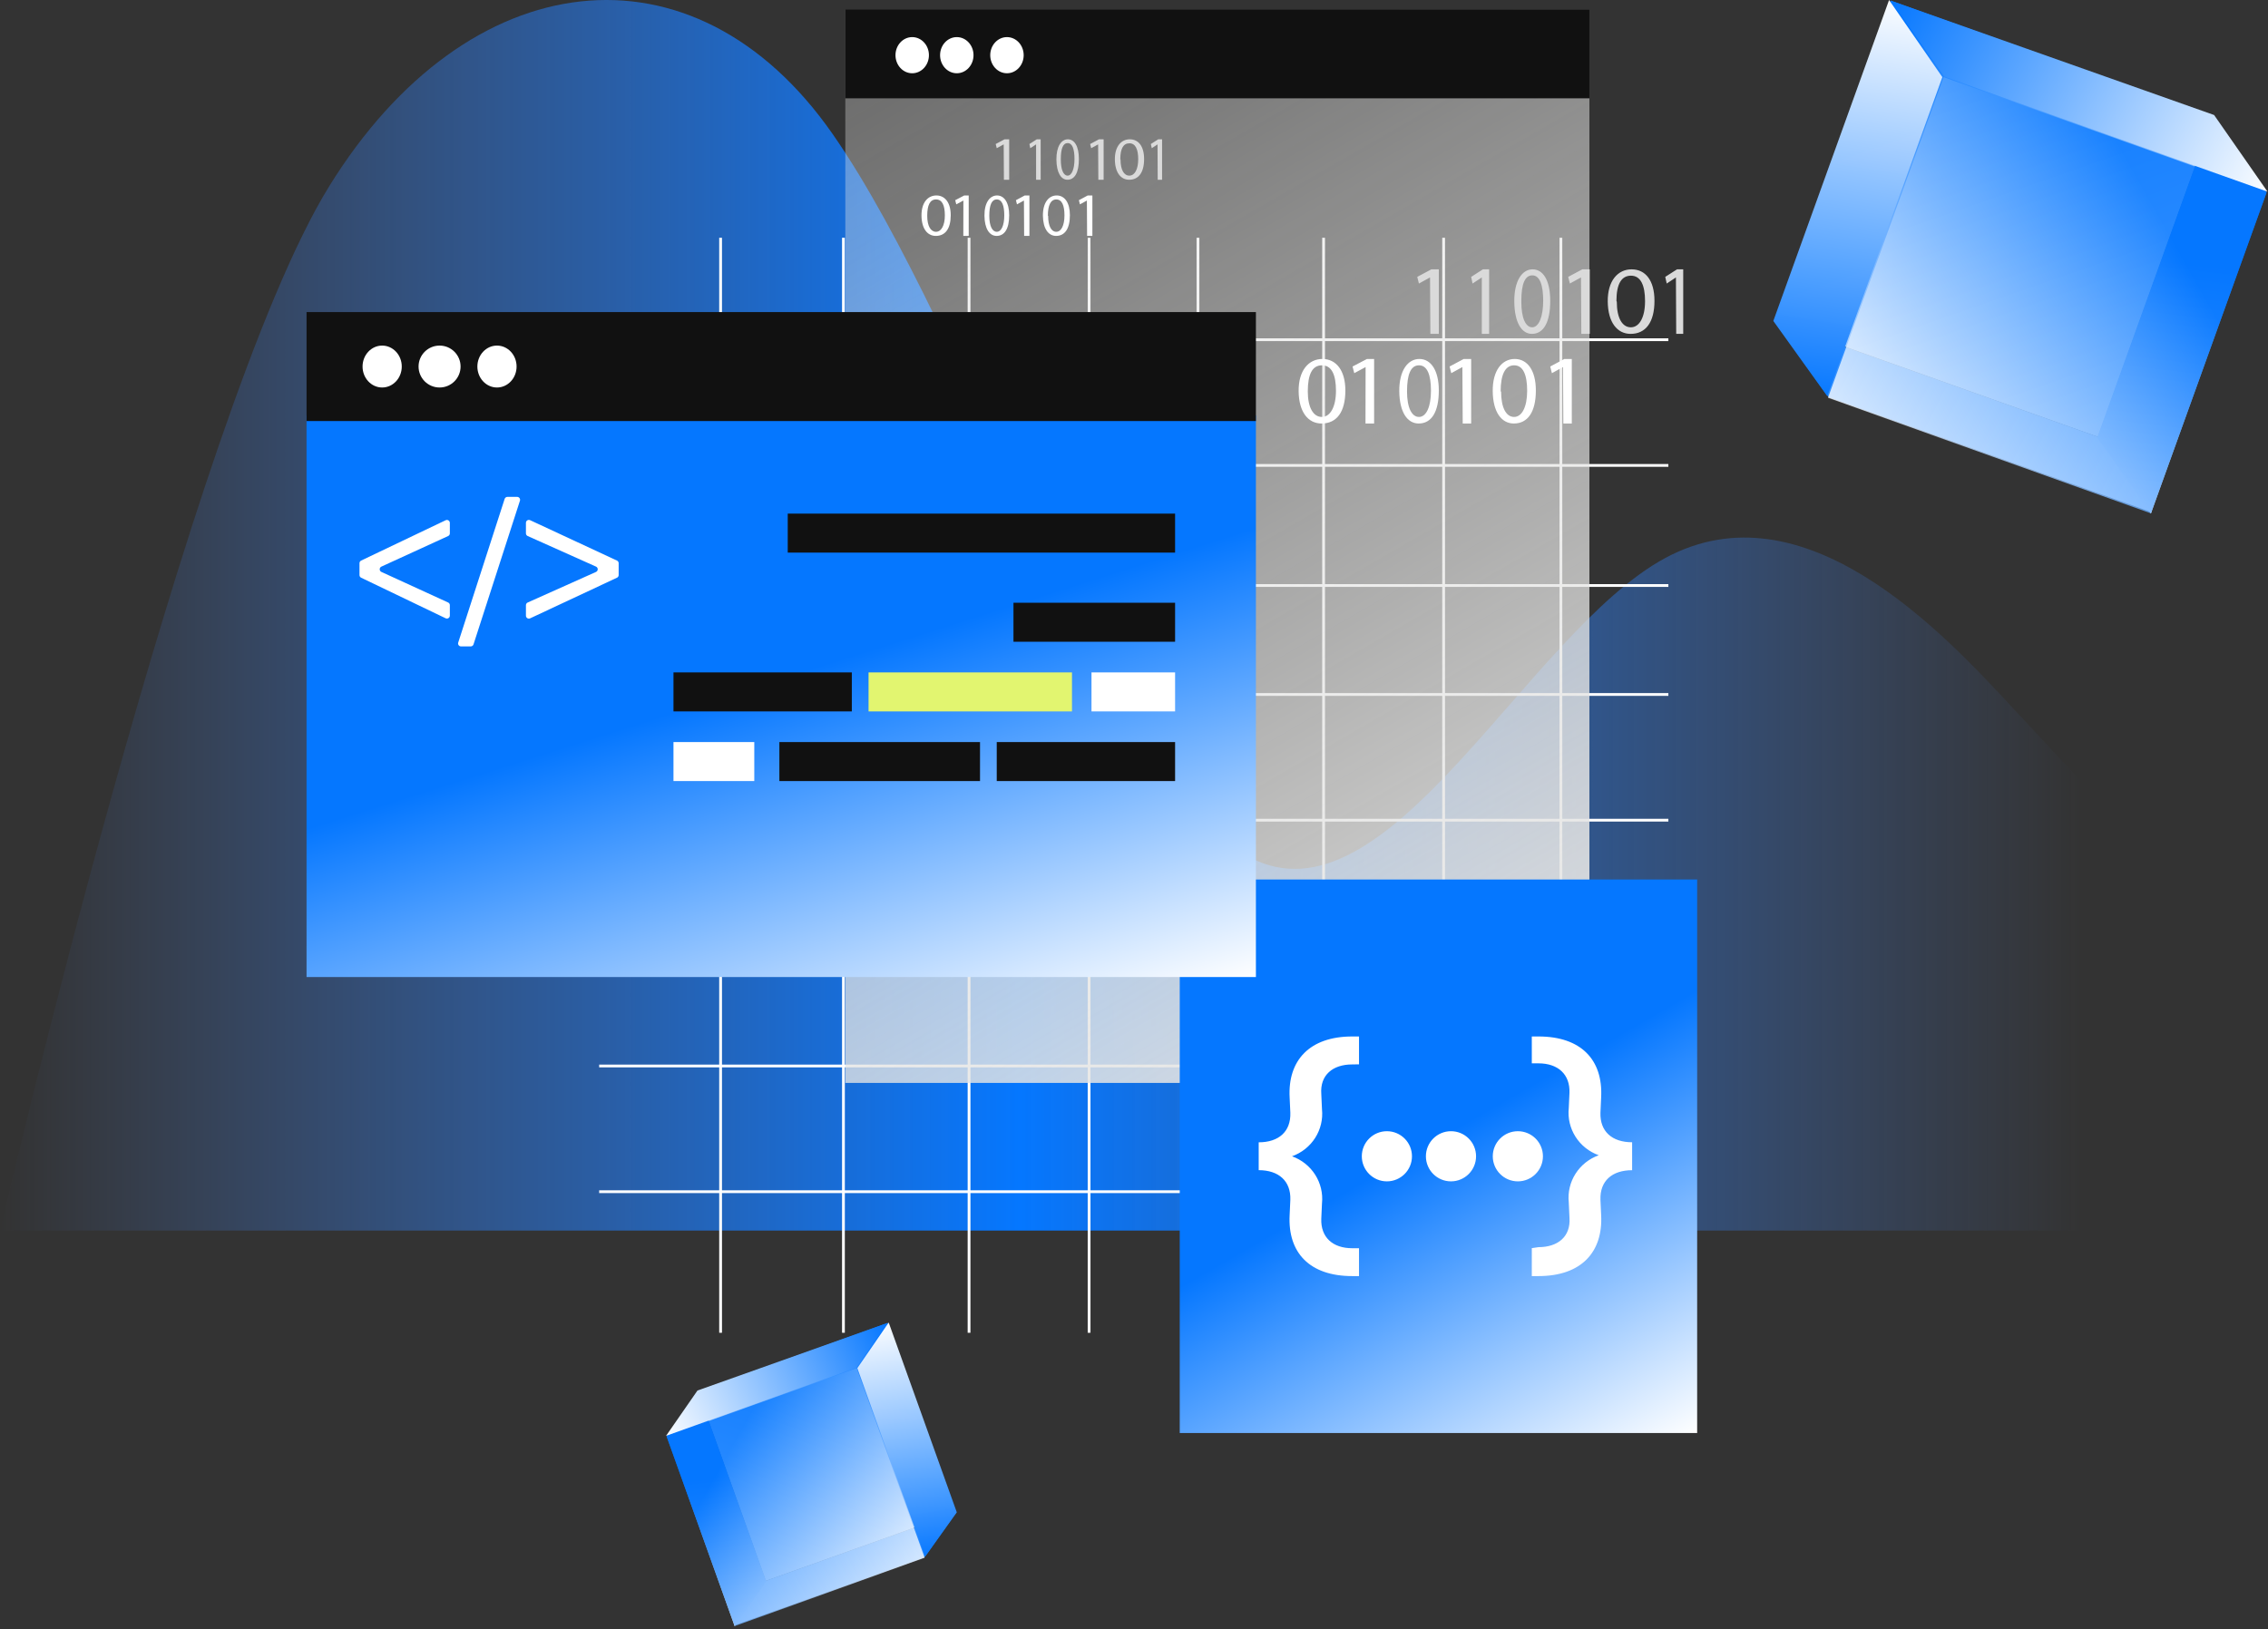 <svg width="668" height="480" viewBox="0 0 668 480" fill="none" xmlns="http://www.w3.org/2000/svg">
<rect x="0" y="0" width="668" height="480" fill="#333333" stroke="none"/>
<g clip-path="url(#clip0_848_1139)">
<path fill-rule="evenodd" clip-rule="evenodd" d="M0 362.52C0 362.52 56.095 121.097 96.898 54.973C137.701 -11.151 204.373 -19.233 245.255 39.505C286.138 98.242 327 230.371 367.883 252.452C408.765 274.533 449.628 186.387 490.51 164.366C531.393 142.345 572.255 186.387 592.697 208.409L613.138 230.371V362.52H0Z" fill="url(#paint0_linear_848_1139)"/>
</g>
<g clip-path="url(#clip1_848_1139)">
<path fill-rule="evenodd" clip-rule="evenodd" d="M211.828 70.041V99.666H176.473V100.489H211.828V136.696H176.473V137.519H211.828V172.08H176.473V172.903H211.828V204.174H176.473V204.996H211.828V241.204H176.473V242.027H211.828V276.588H176.473V277.411H211.828V313.619H176.473V314.442H211.828V350.649H176.473V351.472H211.828V392.617H212.651V351.472H248.007V392.617H248.829V351.472H285.007V392.617H285.829V351.472H320.363V392.617H321.185V351.472H352.43V392.617H353.252V351.472H389.431V392.617H390.253V351.472H424.787V392.617H425.609V351.472H459.321V392.617H460.143V351.472H491.387V350.649H460.143V314.442H491.387V313.619H460.143V277.411H491.387V276.588H460.143V242.027H491.387V241.204H460.143V204.996H491.387V204.174H460.143V172.903H491.387V172.08H460.143V137.519H491.387V136.696H460.143V100.489H491.387V99.666H460.143V70.041H459.321V99.666H425.609V70.041H424.787V99.666H390.253V70.041H389.431V99.666H353.252V70.041H352.43V99.666H321.185V70.041H320.363V99.666H285.829V70.041H285.007V99.666H248.829V70.041H248.007V99.666H212.651V70.041H211.828ZM459.32 350.648V314.441H425.609V350.648H459.32ZM424.787 350.648V314.441H390.252V350.648H424.787ZM389.43 350.648V314.441H353.252V350.648H389.43ZM352.43 350.648V314.441H321.185V350.648H352.43ZM320.363 350.648V314.441H285.829V350.648H320.363ZM285.007 350.648V314.441H248.829V350.648H285.007ZM248.007 350.648V314.441H212.651V350.648H248.007ZM248.007 313.618H212.651V277.411H248.007V313.618ZM285.007 313.618H248.829V277.411H285.007V313.618ZM320.363 313.618H285.829V277.411H320.363V313.618ZM352.43 313.618H321.185V277.411H352.43V313.618ZM389.43 313.618H353.252V277.411H389.43V313.618ZM424.787 313.618H390.252V277.411H424.787V313.618ZM459.32 313.618H425.609V277.411H459.32V313.618ZM459.32 276.588V242.026H425.609V276.588H459.32ZM424.787 276.588V242.026H390.252V276.588H424.787ZM389.43 276.588V242.026H353.252V276.588H389.43ZM352.43 276.588V242.026H321.185V276.588H352.43ZM320.363 276.588V242.026H285.829V276.588H320.363ZM285.007 276.588V242.026H248.829V276.588H285.007ZM248.007 276.588V242.026H212.651V276.588H248.007ZM212.651 204.173V172.903H248.007V204.173H212.651ZM212.651 172.08H248.007V137.519H212.651V172.08ZM248.829 204.173V172.903H285.007V204.173H248.829ZM248.829 172.08H285.007V137.519H248.829V172.08ZM285.829 204.173V172.903H320.363V204.173H285.829ZM285.829 172.08H320.363V137.519H285.829V172.08ZM321.185 204.173V172.903H352.43V204.173H321.185ZM321.185 172.08H352.43V137.519H321.185V172.08ZM353.252 204.173V172.903H389.43V204.173H353.252ZM353.252 172.08H389.43V137.519H353.252V172.08ZM390.252 204.173V172.903H424.787V204.173H390.252ZM390.252 172.08H424.787V137.519H390.252V172.08ZM425.609 204.173V172.903H459.32V204.173H425.609ZM425.609 172.08H459.32V137.519H425.609V172.08ZM459.32 241.203V204.996H425.609V241.203H459.32ZM424.787 241.203V204.996H390.253V241.203H424.787ZM389.43 241.203V204.996H353.252V241.203H389.43ZM352.43 241.203V204.996H321.185V241.203H352.43ZM320.363 241.203V204.996H285.83V241.203H320.363ZM285.007 241.203V204.996H248.829V241.203H285.007ZM248.007 241.203V204.996H212.651V241.203H248.007ZM212.651 136.696H248.007V100.489H212.651V136.696ZM248.829 136.696H285.008V100.489H248.829V136.696ZM285.83 136.696H320.363V100.489H285.83V136.696ZM321.186 136.696H352.43V100.489H321.186V136.696ZM353.252 136.696H389.431V100.489H353.252V136.696ZM390.253 136.696H424.787V100.489H390.253V136.696ZM425.609 136.696H459.321V100.489H425.609V136.696Z" fill="white"/>
</g>
<g clip-path="url(#clip2_848_1139)">
<path d="M468.13 2.736H248.977V319.017H468.13V2.736Z" fill="url(#paint1_linear_848_1139)"/>
<path d="M468.13 2.736H248.977V28.956H468.13V2.736Z" fill="#111111"/>
<path d="M268.675 21.582C271.395 21.582 273.6 19.197 273.6 16.256C273.6 13.314 271.395 10.93 268.675 10.93C265.955 10.93 263.75 13.314 263.75 16.256C263.75 19.197 265.955 21.582 268.675 21.582ZM281.807 21.582C284.528 21.582 286.732 19.197 286.732 16.256C286.732 13.314 284.528 10.93 281.807 10.93C279.087 10.93 276.883 13.314 276.883 16.256C276.883 19.197 279.087 21.582 281.807 21.582ZM296.582 21.582C299.302 21.582 301.507 19.197 301.507 16.256C301.507 13.314 299.302 10.93 296.582 10.93C293.862 10.93 291.657 13.314 291.657 16.256C291.657 19.197 293.862 21.582 296.582 21.582Z" fill="white"/>
</g>
<g clip-path="url(#clip3_848_1139)">
<path d="M499.868 259.099H347.473V422.165H499.868V259.099Z" fill="url(#paint2_linear_848_1139)"/>
</g>
<g clip-path="url(#clip4_848_1139)">
<path d="M369.908 122.384H90.289V287.827H369.908V122.384Z" fill="url(#paint3_linear_848_1139)"/>
<path d="M369.908 91.93H90.289V124.031H369.908V91.93Z" fill="#111111"/>
<path d="M112.559 114.154C115.748 114.154 118.333 111.39 118.333 107.98C118.333 104.571 115.748 101.807 112.559 101.807C109.37 101.807 106.785 104.571 106.785 107.98C106.785 111.39 109.37 114.154 112.559 114.154ZM129.468 114.154C132.885 114.154 135.655 111.39 135.655 107.98C135.655 104.571 132.885 101.807 129.468 101.807C126.052 101.807 123.282 104.571 123.282 107.98C123.282 111.39 126.052 114.154 129.468 114.154ZM146.377 114.154C149.566 114.154 152.151 111.39 152.151 107.98C152.151 104.571 149.566 101.807 146.377 101.807C143.188 101.807 140.603 104.571 140.603 107.98C140.603 111.39 143.188 114.154 146.377 114.154Z" fill="white"/>
</g>
<g clip-path="url(#clip5_848_1139)">
<path d="M205.59 409.869L261.481 389.714L281.603 445.625L225.533 465.715L205.59 409.869Z" fill="url(#paint4_linear_848_1139)"/>
<path d="M281.565 445.667L225.56 465.708L216.227 478.845L272.232 458.804L281.565 445.667Z" fill="url(#paint5_linear_848_1139)"/>
<path d="M225.684 465.829L205.627 409.869L196.332 423.113L216.39 479.074L225.684 465.829Z" fill="url(#paint6_linear_848_1139)"/>
<path d="M196.309 423.078L252.314 403.037L272.334 458.89L216.366 479.039L196.309 423.078Z" fill="url(#paint7_linear_848_1139)" fill-opacity="0.8"/>
<path d="M261.751 389.606L252.52 403.041L272.464 458.612L281.809 445.517L261.751 389.606Z" fill="url(#paint8_linear_848_1139)"/>
<path d="M261.471 389.707L205.427 409.641L196.172 422.991L252.176 402.951L261.471 389.707Z" fill="url(#paint9_linear_848_1139)"/>
</g>
<g clip-path="url(#clip6_848_1139)">
<path d="M398.276 313.573C392.542 313.573 388.75 316.706 389.162 322.274L389.367 326.769C389.672 329.719 388.969 332.684 387.372 335.196C385.774 337.707 383.372 339.62 380.546 340.632C383.374 341.649 385.777 343.568 387.375 346.084C388.971 348.592 389.673 351.566 389.367 354.523L389.162 359.019C388.956 364.5 392.542 367.719 398.276 367.719H400.275V375.926H398.276C385.78 375.926 379.253 369.083 379.84 357.946L380.047 353.422C380.223 347.969 376.666 344.721 370.727 344.721V336.514C376.607 336.514 380.223 333.382 380.047 327.813L379.841 323.318C379.253 312.385 385.722 305.337 398.276 305.337H400.275V313.545L398.276 313.573ZM453.136 367.403C458.875 367.403 462.672 364.272 462.26 358.707L462.054 354.213C461.743 351.256 462.444 348.281 464.042 345.773C465.642 343.257 468.05 341.34 470.884 340.327C468.05 339.315 465.642 337.398 464.042 334.882C462.442 332.365 461.743 329.394 462.054 326.442L462.26 321.948C462.466 316.498 458.875 313.251 453.136 313.251H451.165V305.337H453.136C465.645 305.337 472.179 312.179 471.59 323.311L471.385 327.804C471.207 333.283 474.769 336.501 480.714 336.501V344.734C474.828 344.734 471.207 347.865 471.385 353.431L471.59 357.924C472.179 368.882 465.704 375.926 453.136 375.926H451.165V367.694L453.136 367.403V367.403ZM408.483 348.019C412.563 348.019 415.871 344.711 415.871 340.632C415.871 336.552 412.563 333.244 408.483 333.244C404.403 333.244 401.096 336.551 401.096 340.632C401.096 344.712 404.403 348.019 408.483 348.019ZM427.362 348.019C431.442 348.019 434.749 344.711 434.749 340.632C434.749 336.552 431.442 333.244 427.362 333.244C423.282 333.244 419.975 336.551 419.975 340.632C419.975 344.712 423.282 348.019 427.362 348.019Z" fill="white"/>
<path d="M447.059 348.019C451.139 348.019 454.446 344.711 454.446 340.632C454.446 336.552 451.139 333.245 447.059 333.245C442.979 333.245 439.672 336.552 439.672 340.632C439.672 344.712 442.98 348.019 447.059 348.019Z" fill="white"/>
</g>
<g clip-path="url(#clip7_848_1139)">
<path d="M106.373 170.192C106.226 170.121 106.102 170.011 106.016 169.873C105.929 169.735 105.883 169.576 105.883 169.413V165.916C105.883 165.583 106.074 165.28 106.375 165.137L131.256 153.26C131.831 152.986 132.495 153.404 132.495 154.039V157.126C132.495 157.463 132.298 157.77 131.99 157.911L112.338 166.917C111.666 167.225 111.666 168.178 112.338 168.487L131.991 177.492C132.141 177.561 132.269 177.672 132.358 177.811C132.447 177.95 132.495 178.112 132.495 178.277V181.361C132.495 181.997 131.829 182.415 131.255 182.139L106.373 170.192ZM135.784 190.426C135.197 190.426 134.78 189.854 134.96 189.297L148.633 146.975C148.689 146.801 148.799 146.649 148.947 146.541C149.095 146.434 149.273 146.376 149.456 146.376H152.316C152.903 146.376 153.32 146.947 153.14 147.505L139.467 189.827C139.411 190.001 139.301 190.152 139.153 190.26C139.005 190.368 138.827 190.426 138.644 190.426H135.784ZM156.137 182.158C155.563 182.426 154.905 182.008 154.905 181.376V178.283C154.905 177.942 155.105 177.634 155.416 177.495L175.538 168.49C176.22 168.185 176.22 167.219 175.538 166.913L155.416 157.908C155.264 157.84 155.134 157.73 155.044 157.59C154.953 157.45 154.905 157.287 154.905 157.12V154.024C154.905 153.392 155.562 152.974 156.135 153.241L181.717 165.139C181.866 165.208 181.993 165.319 182.081 165.458C182.17 165.596 182.217 165.757 182.217 165.922V169.407C182.217 169.572 182.17 169.732 182.082 169.871C181.994 170.009 181.868 170.12 181.719 170.19L156.137 182.158Z" fill="white"/>
</g>
<g clip-path="url(#clip8_848_1139)">
<path d="M651.85 34.268L556.854 0.184L522.652 94.736L617.953 128.711L651.85 34.268Z" fill="url(#paint10_linear_848_1139)"/>
<path d="M522.711 94.807L617.901 128.698L633.765 150.913L538.575 117.022L522.711 94.807Z" fill="url(#paint11_linear_848_1139)"/>
<path d="M617.691 128.902L651.783 34.268L667.582 56.664L633.49 151.301L617.691 128.902Z" fill="url(#paint12_linear_848_1139)"/>
<path d="M667.625 56.606L572.435 22.714L538.41 117.169L633.536 151.241L667.625 56.606Z" fill="url(#paint13_linear_848_1139)" fill-opacity="0.8"/>
<path d="M556.393 0L572.084 22.719L538.184 116.697L522.301 94.552L556.393 0Z" fill="url(#paint14_linear_848_1139)"/>
<path d="M556.871 0.171L652.126 33.881L667.857 56.462L572.669 22.57L556.871 0.171Z" fill="url(#paint15_linear_848_1139)"/>
</g>
<g clip-path="url(#clip9_848_1139)">
<path d="M396.254 115.034C396.254 121.371 393.699 124.762 389.251 124.762C385.259 124.762 382.563 121.372 382.493 115.256C382.424 109.14 385.435 105.75 389.496 105.75C393.558 105.75 396.254 109.14 396.254 115.034ZM385.19 115.319C385.19 120.104 386.835 122.829 389.321 122.829C391.807 122.829 393.488 119.85 393.488 115.129C393.488 110.408 392.228 107.619 389.356 107.619C386.484 107.619 385.19 110.281 385.19 115.319ZM402.215 108.135L398.873 109.931L398.371 107.971L402.617 105.75H404.722V124.762H402.182L402.215 108.135ZM423.778 115.034C423.778 121.371 421.615 124.762 417.853 124.762C414.475 124.762 412.194 121.371 412.134 115.256C412.075 109.14 414.653 105.75 418.059 105.75C421.466 105.75 423.778 109.14 423.778 115.034ZM414.416 115.319C414.416 120.104 415.807 122.829 417.941 122.829C420.074 122.829 421.466 119.85 421.466 115.129C421.466 110.408 420.37 107.619 417.941 107.619C415.512 107.619 414.416 110.281 414.416 115.319ZM430.718 108.135L427.445 109.931L426.953 107.971L431.111 105.75H433.305V124.762H430.817L430.718 108.135ZM452.36 115.034C452.36 121.371 449.962 124.762 445.879 124.762C442.217 124.762 439.722 121.371 439.658 115.256C439.593 109.14 442.379 105.75 446.138 105.75C449.897 105.75 452.36 109.14 452.36 115.034ZM442.121 115.319C442.121 120.104 443.61 122.829 445.944 122.829C448.277 122.829 449.799 119.85 449.799 115.129C449.799 110.408 448.601 107.619 445.976 107.619C443.352 107.619 441.991 110.281 441.991 115.319L442.121 115.319ZM460.359 108.135L457.085 109.931L456.594 107.971L460.752 105.75H462.946V124.762H460.458L460.359 108.135Z" fill="white"/>
<path d="M421.191 81.729L417.916 83.525L417.426 81.565L421.584 79.344H423.778V98.356H421.29L421.191 81.729ZM436.442 81.729L433.714 83.525L433.305 81.565L436.77 79.344H438.598V98.356H436.442V81.729ZM456.594 88.629C456.594 94.966 454.628 98.356 451.208 98.356C448.137 98.356 446.062 94.966 446.009 88.851C445.955 82.735 448.298 79.344 451.396 79.344C454.493 79.344 456.594 82.576 456.594 88.629ZM448.083 88.914C448.083 93.698 449.349 96.423 451.288 96.423C453.226 96.423 454.52 93.287 454.52 88.629C454.52 83.971 453.524 81.119 451.316 81.119C449.108 81.119 448.083 83.717 448.083 88.629V88.914ZM465.652 81.729L462.378 83.525L461.887 81.565L466.045 79.344H468.239V98.356H465.751L465.652 81.729ZM487.294 88.629C487.294 94.966 484.696 98.356 480.273 98.356C476.306 98.356 473.603 94.966 473.533 88.851C473.463 82.735 476.482 79.344 480.553 79.344C484.625 79.344 487.294 82.576 487.294 88.629ZM476.201 88.914C476.201 93.698 477.815 96.423 480.343 96.423C482.871 96.423 484.521 93.445 484.521 88.724C484.521 84.002 483.222 81.214 480.378 81.214C477.534 81.214 476.096 83.717 476.096 88.629L476.201 88.914ZM493.617 81.729L490.904 83.525L490.469 81.565L493.943 79.344H495.763V98.356H493.699L493.617 81.729Z" fill="#DADADA"/>
</g>
<g clip-path="url(#clip10_848_1139)">
<path d="M280.02 63.4C280.02 67.37 278.421 69.495 275.639 69.495C273.141 69.495 271.455 67.37 271.411 63.539C271.367 59.707 273.251 57.583 275.792 57.583C278.333 57.583 280.02 59.707 280.02 63.4ZM273.098 63.579C273.098 66.576 274.127 68.284 275.682 68.284C277.237 68.284 278.289 66.417 278.289 63.459C278.289 60.502 277.501 58.755 275.704 58.755C273.907 58.755 273.098 60.422 273.098 63.579ZM283.749 59.078L281.658 60.203L281.344 58.975L284 57.583H285.317V69.495H283.728L283.749 59.078ZM297.239 63.4C297.239 67.37 295.886 69.495 293.532 69.495C291.419 69.495 289.991 67.37 289.954 63.539C289.917 59.707 291.53 57.583 293.661 57.583C295.792 57.583 297.239 59.707 297.239 63.4ZM291.382 63.579C291.382 66.576 292.252 68.284 293.587 68.284C294.922 68.284 295.792 66.417 295.792 63.459C295.792 60.502 295.107 58.755 293.587 58.755C292.067 58.755 291.382 60.422 291.382 63.579ZM301.58 59.078L299.533 60.203L299.225 58.975L301.826 57.583H303.199V69.495H301.642L301.58 59.078ZM315.12 63.4C315.12 67.37 313.62 69.495 311.065 69.495C308.774 69.495 307.213 67.37 307.173 63.539C307.133 59.707 308.876 57.583 311.227 57.583C313.579 57.583 315.12 59.707 315.12 63.4ZM308.714 63.579C308.714 66.576 309.646 68.284 311.106 68.284C312.566 68.284 313.518 66.417 313.518 63.459C313.518 60.502 312.768 58.755 311.126 58.755C309.484 58.755 308.633 60.422 308.633 63.578L308.714 63.579ZM320.124 59.078L318.076 60.203L317.769 58.975L320.37 57.583H321.743V69.495H320.186L320.124 59.078Z" fill="white"/>
<path d="M295.621 42.534L293.573 43.66L293.266 42.431L295.867 41.04H297.239V52.951H295.683L295.621 42.534ZM305.162 42.534L303.456 43.66L303.2 42.431L305.367 41.04H306.511V52.951H305.162V42.534ZM317.77 46.857C317.77 50.827 316.54 52.951 314.4 52.951C312.479 52.951 311.181 50.827 311.147 46.996C311.114 43.164 312.58 41.04 314.517 41.04C316.455 41.04 317.77 43.065 317.77 46.857ZM312.445 47.035C312.445 50.033 313.237 51.74 314.45 51.74C315.662 51.74 316.472 49.775 316.472 46.857C316.472 43.939 315.849 42.152 314.467 42.152C313.086 42.152 312.445 43.78 312.445 46.857V47.035ZM323.436 42.534L321.388 43.66L321.081 42.431L323.682 41.04H325.055V52.951H323.498L323.436 42.534ZM336.975 46.857C336.975 50.827 335.35 52.951 332.583 52.951C330.101 52.951 328.41 50.827 328.366 46.996C328.323 43.164 330.211 41.04 332.759 41.04C335.306 41.04 336.975 43.065 336.975 46.857ZM330.036 47.035C330.036 50.033 331.045 51.74 332.627 51.74C334.208 51.74 335.24 49.874 335.24 46.916C335.24 43.959 334.428 42.211 332.649 42.211C330.869 42.211 329.97 43.78 329.97 46.857L330.036 47.035ZM340.931 42.534L339.234 43.66L338.962 42.431L341.135 41.04H342.273V52.951H340.982L340.931 42.534Z" fill="#DADADA"/>
</g>
<g clip-path="url(#clip11_848_1139)">
<path d="M232.012 162.792H346.103V151.301H232.012V162.792ZM298.497 189.058H346.103V177.566H298.497V189.058Z" fill="#111111"/>
<path d="M321.48 209.578H346.104V198.086H321.48V209.578Z" fill="white"/>
<path d="M255.816 209.578H315.735V198.086H255.816V209.578Z" fill="#E2F570"/>
<path d="M293.573 230.098H346.104V218.606H293.573V230.098ZM229.551 230.098H288.648V218.606H229.551V230.098Z" fill="#111111"/>
<path d="M198.359 230.098H222.162V218.606H198.359V230.098Z" fill="white"/>
<path d="M198.359 209.578H250.891V198.086H198.359V209.578Z" fill="#111111"/>
</g>
<defs>
<linearGradient id="paint0_linear_848_1139" x1="0" y1="181.26" x2="613.138" y2="181.26" gradientUnits="userSpaceOnUse">
<stop stop-color="#4F82E3" stop-opacity="0"/>
<stop offset="0.49" stop-color="#0577FF"/>
<stop offset="1" stop-color="#4F82E3" stop-opacity="0"/>
</linearGradient>
<linearGradient id="paint1_linear_848_1139" x1="454.543" y1="326.848" x2="263.061" y2="-5.382" gradientUnits="userSpaceOnUse">
<stop stop-color="#E5E5E4"/>
<stop offset="0.41" stop-color="#E5E5E4" stop-opacity="0.69"/>
<stop offset="0.81" stop-color="#E5E5E4" stop-opacity="0.41"/>
<stop offset="1" stop-color="#E5E5E4" stop-opacity="0.3"/>
</linearGradient>
<linearGradient id="paint2_linear_848_1139" x1="477.902" y1="434.776" x2="369.713" y2="246.331" gradientUnits="userSpaceOnUse">
<stop stop-color="white"/>
<stop offset="0.521" stop-color="#0577FF"/>
<stop offset="1" stop-color="#0577FF"/>
</linearGradient>
<linearGradient id="paint3_linear_848_1139" x1="266.896" y1="320.529" x2="193.583" y2="89.593" gradientUnits="userSpaceOnUse">
<stop stop-color="white"/>
<stop offset="0.521" stop-color="#0577FF"/>
<stop offset="1" stop-color="#0577FF"/>
</linearGradient>
<linearGradient id="paint4_linear_848_1139" x1="255.603" y1="393.508" x2="230.374" y2="465.57" gradientUnits="userSpaceOnUse">
<stop stop-color="#0577FF"/>
<stop offset="1" stop-color="white"/>
</linearGradient>
<linearGradient id="paint5_linear_848_1139" x1="281.331" y1="445.706" x2="216.267" y2="478.958" gradientUnits="userSpaceOnUse">
<stop stop-color="#0577FF"/>
<stop offset="1" stop-color="white"/>
</linearGradient>
<linearGradient id="paint6_linear_848_1139" x1="209.927" y1="435.396" x2="215.144" y2="479.247" gradientUnits="userSpaceOnUse">
<stop stop-color="#0577FF"/>
<stop offset="1" stop-color="white"/>
</linearGradient>
<linearGradient id="paint7_linear_848_1139" x1="213.722" y1="429.424" x2="270.909" y2="461.689" gradientUnits="userSpaceOnUse">
<stop stop-color="#0577FF"/>
<stop offset="1" stop-color="#FBFDFF"/>
</linearGradient>
<linearGradient id="paint8_linear_848_1139" x1="272.662" y1="459.582" x2="261.888" y2="390.289" gradientUnits="userSpaceOnUse">
<stop stop-color="#0577FF"/>
<stop offset="1" stop-color="#FBFDFF" stop-opacity="0.99"/>
</linearGradient>
<linearGradient id="paint9_linear_848_1139" x1="261.438" y1="389.643" x2="196.175" y2="422.998" gradientUnits="userSpaceOnUse">
<stop stop-color="#0577FF"/>
<stop offset="1" stop-color="#FBFDFF"/>
</linearGradient>
<linearGradient id="paint10_linear_848_1139" x1="566.845" y1="6.601" x2="609.342" y2="128.598" gradientUnits="userSpaceOnUse">
<stop stop-color="#0577FF"/>
<stop offset="1" stop-color="white"/>
</linearGradient>
<linearGradient id="paint11_linear_848_1139" x1="523.107" y1="94.873" x2="633.464" y2="151.556" gradientUnits="userSpaceOnUse">
<stop stop-color="#0577FF"/>
<stop offset="1" stop-color="white"/>
</linearGradient>
<linearGradient id="paint12_linear_848_1139" x1="644.475" y1="77.439" x2="635.694" y2="151.605" gradientUnits="userSpaceOnUse">
<stop stop-color="#0577FF"/>
<stop offset="1" stop-color="white"/>
</linearGradient>
<linearGradient id="paint13_linear_848_1139" x1="638.03" y1="67.337" x2="541.068" y2="122.32" gradientUnits="userSpaceOnUse">
<stop stop-color="#0577FF"/>
<stop offset="1" stop-color="#FBFDFF"/>
</linearGradient>
<linearGradient id="paint14_linear_848_1139" x1="537.846" y1="118.339" x2="555.982" y2="1.127" gradientUnits="userSpaceOnUse">
<stop stop-color="#0577FF"/>
<stop offset="1" stop-color="#FBFDFF" stop-opacity="0.99"/>
</linearGradient>
<linearGradient id="paint15_linear_848_1139" x1="556.926" y1="0.064" x2="667.622" y2="56.922" gradientUnits="userSpaceOnUse">
<stop stop-color="#0577FF"/>
<stop offset="1" stop-color="#FBFDFF"/>
</linearGradient>
<clipPath id="clip0_848_1139">
<rect width="613.138" height="362.52" fill="white"/>
</clipPath>
<clipPath id="clip1_848_1139">
<rect width="314.914" height="322.574" fill="white" transform="translate(176.473 70.041)"/>
</clipPath>
<clipPath id="clip2_848_1139">
<rect width="219.154" height="316.282" fill="white" transform="translate(248.977 2.736)"/>
</clipPath>
<clipPath id="clip3_848_1139">
<rect width="152.395" height="163.066" fill="white" transform="translate(347.473 259.099)"/>
</clipPath>
<clipPath id="clip4_848_1139">
<rect width="279.619" height="195.898" fill="white" transform="translate(90.289 91.93)"/>
</clipPath>
<clipPath id="clip5_848_1139">
<rect width="85.637" height="89.467" fill="white" transform="translate(196.172 389.606)"/>
</clipPath>
<clipPath id="clip6_848_1139">
<rect width="109.987" height="70.589" fill="white" transform="translate(370.727 305.337)"/>
</clipPath>
<clipPath id="clip7_848_1139">
<rect width="76.334" height="44.05" fill="white" transform="translate(105.883 146.376)"/>
</clipPath>
<clipPath id="clip8_848_1139">
<rect width="145.555" height="151.301" fill="white" transform="translate(522.301)"/>
</clipPath>
<clipPath id="clip9_848_1139">
<rect width="113.27" height="45.418" fill="white" transform="translate(382.492 79.344)"/>
</clipPath>
<clipPath id="clip10_848_1139">
<rect width="70.862" height="28.454" fill="white" transform="translate(271.41 41.04)"/>
</clipPath>
<clipPath id="clip11_848_1139">
<rect width="147.744" height="78.797" fill="white" transform="translate(198.359 151.301)"/>
</clipPath>
</defs>
</svg>
